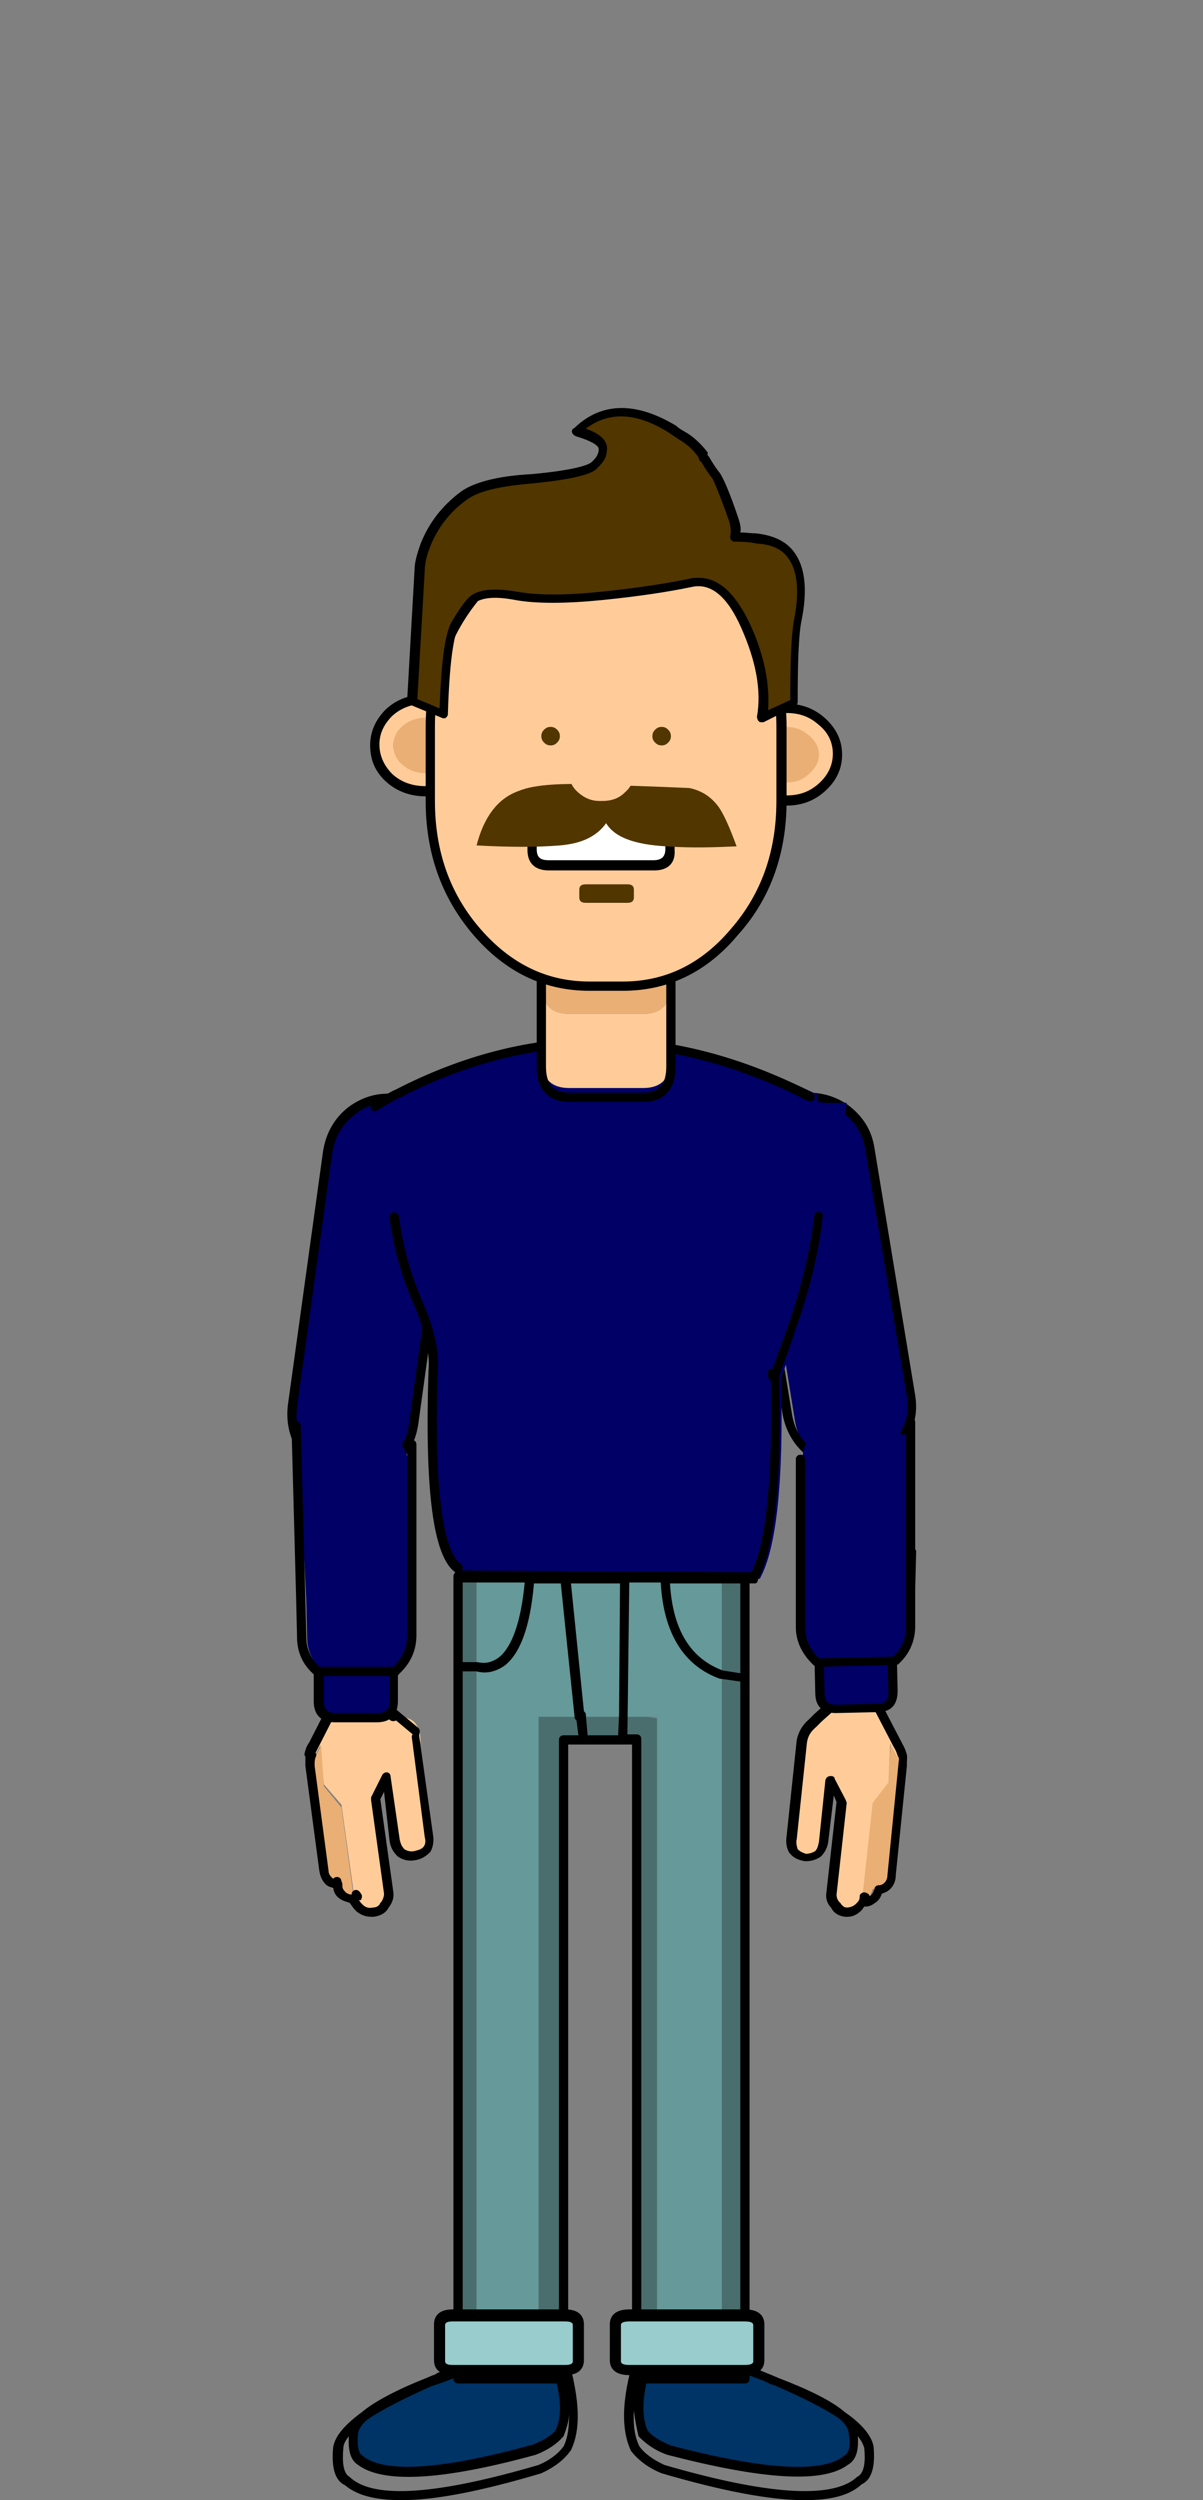 <?xml version="1.0" encoding="utf-8"?>
<!-- Generator: Adobe Illustrator 22.0.1, SVG Export Plug-In . SVG Version: 6.00 Build 0)  -->
<!DOCTYPE svg PUBLIC "-//W3C//DTD SVG 1.1//EN" "http://www.w3.org/Graphics/SVG/1.1/DTD/svg11.dtd">
<svg version="1.1" id="Layer_1" xmlns="http://www.w3.org/2000/svg" xmlns:xlink="http://www.w3.org/1999/xlink" x="0px" y="0px"
	 viewBox="0 0 130 270" style="enable-background:new 0 0 130 270;" xml:space="preserve">
<rect x="0" y="0" width="130" height="270" fill="#808080" stroke="none"/>
<style type="text/css">
	.st0{fill:#000066;}
	.st1{fill:#FFCC99;}
	.st2{fill:#EAAF75;}
	.st3{fill:#FFFFFF;}
	.st4{fill:#513600;}
	.st5{fill:#003366;}
	.st6{fill:#4A6E6E;}
	.st7{fill:#669999;}
	.st8{fill:#99CCCC;}
</style>
<title>steffan</title>
<desc>Created with Sketch.</desc>
<g>
	<path class="st0" d="M47.3,120.8c-1.1-1.5-2.5-2.3-4.2-2.6s-3.4,0.2-4.8,1.3c-1.4,1.2-2.3,2.6-2.5,4.5L32,151.3
		c-0.3,1.8,0.1,3.5,1.2,4.9c1.1,1.5,2.5,2.4,4.3,2.6s3.4-0.2,4.8-1.4c1.5-1.1,2.3-2.6,2.6-4.4l3.6-27.2
		C48.8,123.9,48.3,122.3,47.3,120.8z"/>
	<path d="M38.2,160.1c-0.3,0-0.7,0-1-0.1c-1.9-0.3-3.5-1.2-4.7-2.9c-1.2-1.6-1.6-3.4-1.4-5.3l3.8-27.4c0.3-2,1.2-3.6,2.7-4.8
		c1.6-1.2,3.4-1.7,5.3-1.4l0,0c1.9,0.3,3.5,1.2,4.7,2.8c1.2,1.6,1.7,3.4,1.4,5.4l-3.8,27.4c-0.3,2-1.2,3.6-2.8,4.8
		C41.2,159.6,39.7,160.1,38.2,160.1z M41.9,119.1c-1.3,0-2.5,0.4-3.6,1.3c-1.4,1.1-2.1,2.4-2.4,4.1l-3.8,27.4
		c-0.2,1.7,0.1,3.2,1.2,4.6c1,1.4,2.4,2.2,4,2.5c1.7,0.2,3.1-0.2,4.5-1.2s2.2-2.4,2.4-4.1l3.8-27.4c0.2-1.7-0.2-3.2-1.2-4.7
		c-1-1.4-2.3-2.2-4-2.4l0,0C42.5,119.1,42.2,119.1,41.9,119.1z"/>
	<path class="st1" d="M45.5,188.5l-0.1-1.1c-0.1-0.6-0.3-1.1-0.7-1.5c-0.4-0.3-0.8-0.4-1.2-0.5l0.7,0.8
		C44.9,186.9,45.4,187.6,45.5,188.5z M33.6,189.7c-0.2,1,0.1,0.6,1-1.2l0.4,4.2l1.9,2.2l1.4,10l0.1,0.2c0.1,0.4,0.3,0.7,0.6,0.9
		c0.5,0.4,0.9,0.5,1.5,0.4s1-0.3,1.2-0.8c0.3-0.4,0.5-0.8,0.4-1.3l-1.4-9.9l1.2-2.3l0.9,6.7c0.1,0.5,0.3,1,0.7,1.3
		c0.5,0.3,0.9,0.4,1.5,0.3c0.5-0.1,1-0.3,1.3-0.6c0.3-0.4,0.4-0.9,0.3-1.4L45.1,188c-0.1-0.7-0.6-1.4-1.2-1.9l-0.7-0.6l-3-2.4
		c-1.2-0.9-2.3-0.6-3.4,0.7l-2.6,4.9C33.8,189,33.6,189.3,33.6,189.7z"/>
	<path class="st2" d="M34.7,188.5c-0.9,1.9-1.3,2.3-1,1.3c-0.2,0.3-0.2,0.7-0.2,1.2l1.6,11.6c0.1,0.5,0.3,0.9,0.6,1.2
		c0.3,0.2,0.7,0.4,1.1,0.4c-0.1-0.1-0.1-0.2-0.1-0.4c0,0.1,0,0.3,0.1,0.4c0.1,0.4,0.3,0.7,0.6,1c0.3,0.2,0.7,0.3,1,0.4l-0.1-0.2
		l-1.4-10.2l-1.9-2.3L34.7,188.5z"/>
	<path d="M40.1,207c-0.6,0-1.1-0.2-1.6-0.6c-0.3-0.3-0.5-0.6-0.7-0.9c-0.3-0.1-0.7-0.2-1-0.4c-0.5-0.3-0.7-0.7-0.8-1.2
		c-0.3-0.1-0.6-0.2-0.8-0.4c-0.4-0.4-0.6-0.9-0.7-1.5L33,190.7c0-0.4,0-0.7,0-1c-0.1-0.1-0.1-0.2-0.1-0.3c0.1-0.4,0.2-0.8,0.5-1.2
		l2.4-4.7l0.1-0.1c1.6-2,3.2-1.3,3.9-0.8l1.8,1.5c0.2-0.1,0.4-0.1,0.6,0l3,2.5c0.2,0.2,0.2,0.4,0.1,0.7v0.2l1.5,10.7
		c0.1,0.6,0,1.3-0.3,1.8c-0.5,0.5-1,0.8-1.7,0.9c-0.6,0.1-1.2,0-1.8-0.4l-0.1-0.1c-0.4-0.4-0.7-0.9-0.8-1.6l-0.6-5.3l-0.4,0.8
		l1.4,10c0.1,0.6-0.1,1.2-0.5,1.7c-0.3,0.6-0.9,0.9-1.6,1C40.3,207,40.2,207,40.1,207z M38.8,205.2c0.1,0.2,0.2,0.3,0.4,0.5
		c0.3,0.3,0.7,0.4,1.1,0.3c0.4,0,0.7-0.2,0.8-0.5l0.1-0.1c0.2-0.3,0.3-0.6,0.3-0.9l-1.4-10.1c0-0.1,0-0.2,0-0.3l1.2-2.4
		c0.1-0.2,0.3-0.3,0.5-0.3s0.4,0.2,0.4,0.4l1,6.9c0.1,0.4,0.2,0.7,0.5,1c0.3,0.2,0.7,0.3,1.1,0.2c0.4-0.1,0.8-0.2,1-0.5
		s0.2-0.6,0.1-1l-1.4-10.8c0-0.1,0-0.2,0.1-0.3l-1.8-1.5c-0.2,0.1-0.4,0.1-0.6,0l-2.9-2.4c-0.6-0.4-1.4-0.8-2.5,0.6l-2.4,4.7
		c-0.1,0.2-0.2,0.4-0.3,0.6c0.1,0.1,0.1,0.3,0,0.5s-0.1,0.5-0.1,0.9l1.5,11.3c0,0.4,0.2,0.6,0.4,0.8l0.1,0.1
		c0.1-0.1,0.2-0.2,0.4-0.2c0.3,0,0.5,0.2,0.5,0.5c0.1,0.1,0.1,0.3,0.1,0.4v0.1c0,0.3,0.2,0.5,0.4,0.7c0.2,0.1,0.3,0.2,0.6,0.2l0,0
		c0-0.3,0.2-0.5,0.5-0.5c0.2,0,0.4,0.2,0.5,0.4c0.2,0.2,0.1,0.5,0,0.7H38.8z"/>
	<path class="st0" d="M34.5,183.7c0,1.2,0.6,1.8,1.8,1.8h4.5c1.2,0,1.8-0.6,1.8-1.8v-4.4c0-1.2-0.6-1.8-1.8-1.8h-4.5
		c-1.2,0-1.8,0.6-1.8,1.8V183.7z"/>
	<path d="M40.7,186h-4.5c-1.5,0-2.3-0.8-2.3-2.3v-4.4c0-1.5,0.8-2.3,2.3-2.3h4.5c1.5,0,2.3,0.8,2.3,2.3v4.4
		C43,185.2,42.2,186,40.7,186z M36.3,178c-0.9,0-1.3,0.4-1.3,1.3v4.4c0,0.9,0.4,1.3,1.3,1.3h4.5c0.9,0,1.3-0.4,1.3-1.3v-4.4
		c0-0.9-0.4-1.3-1.3-1.3H36.3z"/>
	<path class="st0" d="M44.4,168.8L44.4,168.8l-0.2-10.1c0-1.5-0.6-2.7-1.7-3.7c-1.2-1.1-2.5-1.6-4.1-1.5c-1.6,0-4.7-1.1-5.8,0
		c-0.7,0.7-0.7,5.8,0.3,15.3l0.2,4l0.1,4.1c0,1.4,0.6,2.6,1.7,3.6H43l0,0c1.1-1.1,1.6-2.3,1.6-3.8L44.4,168.8z"/>
	<path d="M42.7,181h-8.4c-0.1,0-0.2,0-0.3-0.1c-1.3-1.1-1.9-2.5-1.9-4.1l-0.1-4.2L31.5,154c0-0.3,0.2-0.5,0.5-0.5s0.5,0.2,0.5,0.5
		l0.6,22.8c0,1.3,0.5,2.3,1.4,3.2h8c1-1,1.5-2.1,1.5-3.4V156c0-0.3,0.2-0.5,0.5-0.5s0.5,0.2,0.5,0.5v20.6c0,1.6-0.6,3-1.9,4.2
		C43.1,180.9,42.9,181,42.7,181z"/>
	<path class="st0" d="M82.6,121.3c1-1.5,2.4-2.4,4.2-2.7c1.8-0.3,3.4,0.1,4.9,1.2s2.3,2.6,2.6,4.4l4.4,27.2c0.3,1.8-0.1,3.5-1.1,5
		c-1.1,1.5-2.5,2.4-4.2,2.7c-1.8,0.3-3.4-0.1-4.8-1.3c-1.5-1.1-2.4-2.5-2.7-4.4l-4.4-27.2C81.2,124.6,81.5,122.9,82.6,121.3z"/>
	<path d="M91.8,158.9c-1.5,0-2.9-0.5-4.2-1.4c-1.6-1.1-2.6-2.7-3-4.6l-4.4-26.7c-0.3-1.9,0.1-3.7,1.3-5.3c1.2-1.6,2.7-2.5,4.7-2.8
		l0,0c1.9-0.3,3.8,0.1,5.4,1.2c1.6,1.2,2.6,2.7,2.9,4.7l4.4,26.7c0.3,1.9-0.1,3.7-1.3,5.3c-1.2,1.6-2.8,2.6-4.7,2.9
		C92.6,158.9,92.2,158.9,91.8,158.9z M86.3,119c-1.7,0.3-3,1.1-4,2.5s-1.4,2.9-1.1,4.6l4.4,26.7c0.3,1.7,1.1,3,2.5,3.9
		c1.4,1,2.9,1.4,4.7,1.1c1.7-0.3,3-1.1,4.1-2.5c1-1.4,1.4-2.9,1.1-4.5l-4.5-26.7c-0.3-1.7-1.1-3-2.5-4S88.1,118.7,86.3,119L86.3,119
		z"/>
	<path class="st2" d="M97.7,190.1c0.1-0.5,0-0.9-0.2-1.3c0.3,1.1-0.1,0.6-1.2-1.3L96,192l-2.1,2.4l-1.4,10.8v0.3
		c0.4,0,0.8-0.2,1.1-0.4c0.4-0.3,0.6-0.7,0.7-1.1c0.1-0.1,0.1-0.2,0.1-0.4c0,0.1,0,0.3-0.1,0.4c0.5,0,0.9-0.2,1.2-0.4
		c0.4-0.3,0.5-0.7,0.6-1.2L97.7,190.1z"/>
	<path class="st1" d="M87.8,186.3l0.7-0.8c-0.4,0-0.9,0.2-1.2,0.5c-0.4,0.4-0.6,0.9-0.7,1.5l-0.1,1
		C86.6,187.7,87.1,186.9,87.8,186.3z M94.4,183.6c-1.1-1.3-2.1-1.5-3.2-0.6l-2.8,2.5l-0.6,0.6c-0.6,0.6-1,1.2-1.1,1.9l-1.2,10.5
		c-0.1,0.5,0,1,0.2,1.4c0.4,0.4,0.8,0.6,1.3,0.6s0.9-0.1,1.3-0.3c0.3-0.3,0.5-0.8,0.6-1.3l0.7-6.7l1.2,2.3l-1.1,9.9
		c0,0.5,0.1,0.9,0.4,1.2c0.2,0.5,0.6,0.7,1.1,0.8s0.9-0.1,1.4-0.5c0.3-0.3,0.5-0.6,0.6-0.9v-0.2l1.1-10.1l1.7-2.2l0.2-4.2
		c0.9,1.8,1.3,2.2,1,1.2c-0.1-0.3-0.2-0.7-0.5-1.1L94.4,183.6z"/>
	<path d="M91.6,207c-0.1,0-0.2,0-0.3,0c-0.7-0.1-1.2-0.4-1.5-1c-0.4-0.4-0.6-1-0.5-1.6l1.1-9.8l-0.3-0.7l-0.6,5
		c-0.1,0.7-0.4,1.2-0.8,1.6c-0.6,0.4-1.1,0.5-1.7,0.5c-0.6-0.1-1.2-0.3-1.6-0.8l-0.1-0.1c-0.3-0.5-0.4-1.1-0.3-1.8l1.1-10.4
		c0.2-0.9,0.6-1.6,1.3-2.2l0.6-0.6l2.8-2.5c0.8-0.6,2.3-1.4,4,0.6l0.1,0.1l2.5,4.8c0.2,0.4,0.4,0.7,0.5,1.1c0.2,0.4,0.1,0.8,0.1,1.2
		v0.3l-1.2,11.8c0,0.6-0.2,1.1-0.6,1.5c-0.3,0.3-0.6,0.4-0.9,0.5c-0.1,0.3-0.3,0.7-0.6,0.9c-0.4,0.3-0.7,0.5-1.2,0.5h-0.1
		c-0.1,0.1-0.2,0.3-0.3,0.4C92.6,206.8,92.1,207,91.6,207z M89.8,191.8c0.2,0,0.4,0.1,0.4,0.3l1.2,2.3c0,0.1,0.1,0.2,0.1,0.3
		l-1.1,9.9c0,0.3,0.1,0.6,0.3,0.8l0.1,0.1c0.2,0.3,0.4,0.5,0.7,0.5c0.3,0,0.7-0.1,1-0.4c0.2-0.2,0.4-0.4,0.4-0.7v-0.1
		c0-0.2,0.1-0.3,0.3-0.4c0.2-0.1,0.5,0,0.7,0.2l0.1,0.2l0.1-0.1c0.2-0.2,0.3-0.4,0.4-0.7c0-0.2,0.2-0.4,0.4-0.4
		c0.3,0,0.5-0.1,0.7-0.3s0.3-0.5,0.3-0.8l1.2-12.1c0-0.2,0.1-0.4,0-0.6l-0.1-0.2c-0.1-0.3-0.2-0.6-0.4-0.9l-2.5-4.8
		c-1.1-1.3-1.9-1-2.5-0.5l-2.8,2.5l-0.6,0.6c-0.6,0.5-0.9,1-1,1.7l-1.1,10.4c-0.1,0.4,0,0.8,0.1,1.1c0.3,0.3,0.6,0.4,0.9,0.5
		c0.3,0,0.7-0.1,1-0.3c0.2-0.2,0.3-0.5,0.4-1l0.7-6.7C89.3,192,89.4,191.8,89.8,191.8L89.8,191.8z"/>
	<path class="st0" d="M94.6,176.5l-4.4,0.1c-1.2,0-1.7,0.6-1.7,1.8l0.1,4.4c0,1.2,0.6,1.7,1.8,1.7l4.4-0.1c1.2,0,1.7-0.6,1.7-1.8
		l-0.1-4.4C96.4,177,95.8,176.5,94.6,176.5z"/>
	<path d="M90.3,185c-0.7,0-1.2-0.2-1.6-0.5c-0.4-0.4-0.6-0.9-0.6-1.7l-0.1-4.4c0-1.5,0.7-2.3,2.2-2.3l4.4-0.1c0.7,0,1.3,0.2,1.7,0.5
		c0.4,0.4,0.6,0.9,0.6,1.7l0.1,4.4c0,1.5-0.7,2.3-2.2,2.3L90.3,185L90.3,185z M94.7,177L94.7,177l-4.5,0.1c-0.9,0-1.2,0.4-1.2,1.3
		l0.1,4.4c0,0.4,0.1,0.8,0.3,1c0.2,0.2,0.5,0.3,1,0.3l4.4-0.1c0.9,0,1.2-0.4,1.2-1.3l-0.1-4.4c0-0.4-0.1-0.8-0.3-1
		C95.4,177.1,95.1,177,94.7,177z M94.6,176.5L94.6,176.5L94.6,176.5z"/>
	<path class="st0" d="M98.5,171.4L98.5,171.4v-4V171.4z M86.7,157.9c0-1.5,0.5-2.7,1.6-3.7c1.1-1.1,2.5-1.6,4-1.6s2.9,0.5,4,1.5
		c1.1,1.1,1.8,1.1,1.8,0v13.7l-0.1,4v4.1c0,1.4-0.5,2.6-1.6,3.6l-8.1,0.2l0,0c-1.1-1-1.7-2.3-1.7-3.7v-7.9h0.1L86.7,157.9z"/>
	<path d="M88.4,180c-0.1,0-0.3-0.1-0.4-0.1c-1.3-1.2-2-2.6-2-4.2v-8.1v-0.2v-9.8c0-0.3,0.2-0.5,0.5-0.5l0,0c0.3,0,0.5,0.2,0.5,0.5
		v10v0.2v7.9c0,1.3,0.5,2.4,1.5,3.4l8-0.2c1-0.9,1.4-2,1.4-3.3v-4.2l0,0v-17.8c0-0.3,0.2-0.5,0.5-0.5s0.5,0.2,0.5,0.5v13.7
		c0.1,0.1,0.1,0.2,0.1,0.3l-0.1,4l0,0v4c0,1.6-0.6,3-1.8,4.1c-0.1,0.1-0.2,0.1-0.3,0.1L88.4,180L88.4,180z"/>
	<path class="st0" d="M91,121.7c0.2-0.9,0.4-1.8,0.5-2.6h-3.2v-0.9c-15.4-7.5-30.4-7.5-45.2-0.2c0,0-0.8,0.4-2.4,1.3l2.3,4.6
		l-0.9,2.2c-2.6-1.2-3.8-1.6-3.7-1.3c2.8,4.4,4.3,6.7,4.3,7c0.4,3.2,1.2,6.2,2.4,9c1.3,3.1,1.9,5.7,1.7,7.7
		c-0.4,12.7,0.5,19.8,2.7,21.3v0.5l32.6,0.2c1.8-3.2,2.6-10.5,2.3-21.8v-0.3l0,0c0,0.1,0,0.2,0,0.3c0.2-0.3,0.8-2.1,2-5.5
		c1.5-4.2,2.4-8.1,2.8-11.6C89.3,131.3,89.9,128,91,121.7z"/>
	<path d="M81.6,171L81.6,171l-32.1-0.3c-0.3,0-0.5-0.2-0.5-0.5c0-0.1,0.1-0.3,0.2-0.4c-2.4-1.7-3.3-8.8-2.9-21.7
		c0.2-2-0.4-4.5-1.7-7.5c-1.2-2.8-2.1-5.9-2.5-9.1c0-0.3,0.2-0.5,0.4-0.6c0.3,0,0.5,0.2,0.6,0.4c0.4,3.1,1.2,6.1,2.4,8.9
		c1.4,3.1,2,5.8,1.8,7.9c-0.5,15.4,1.1,19.8,2.5,20.8c0.2,0.2,0.3,0.4,0.1,0.7l31.3,0.2c1.6-3.2,2.3-10.2,2.1-20.7
		c-0.2-0.1-0.3-0.3-0.3-0.5c0-0.1,0-0.3,0-0.4c0-0.3,0.2-0.4,0.5-0.4l0,0c0.2-0.6,0.7-2,1.8-5c1.4-4.2,2.3-8.1,2.7-11.5
		c0-0.3,0.3-0.5,0.5-0.4c0.3,0,0.5,0.3,0.4,0.5c-0.4,3.6-1.3,7.5-2.8,11.8c-1.3,3.9-1.8,5.1-1.9,5.4c0.3,11.4-0.5,18.6-2.3,22
		C81.9,170.9,81.7,171,81.6,171z M40.5,120c-0.2,0-0.3-0.1-0.4-0.2c-0.1-0.2-0.1-0.5,0.2-0.7c1.4-0.9,2.1-1.3,2.4-1.4
		c14.7-7.6,29.8-7.5,45.1,0.3c0.2,0.1,0.3,0.4,0.2,0.7c-0.1,0.2-0.4,0.3-0.7,0.2c-14.9-7.7-29.8-7.8-44.2-0.3H43
		c-0.1,0.1-0.6,0.3-2.2,1.3L40.5,120z"/>
	<path class="st1" d="M69.5,117.5c2,0,3-1.1,3-3.2v-7.7c-0.1,1.9-1.1,2.9-3,2.9h-8c-1.9,0-2.9-1-3-3v7.8c0,2.1,1,3.2,3,3.2
		C61.5,117.5,69.5,117.5,69.5,117.5z"/>
	<path class="st2" d="M69.5,91.5h-8c-2,0-3,1.1-3,3.2v11.8c0.1,2,1.1,3,3,3h8c1.9,0,2.9-1,3-2.9V94.7C72.5,92.6,71.5,91.5,69.5,91.5
		z"/>
	<path d="M69.5,119h-8c-1.6,0-3.5-0.7-3.5-3.8V94.8c0-3.2,1.9-3.8,3.5-3.8h8c1.6,0,3.5,0.7,3.5,3.8v20.4C73,118.3,71.1,119,69.5,119
		z M61.5,92c-1.7,0-2.5,0.9-2.5,2.8v20.4c0,1.9,0.8,2.8,2.5,2.8h8c1.7,0,2.5-0.9,2.5-2.8V94.8c0-1.9-0.8-2.8-2.5-2.8H61.5z"/>
	<rect x="53" y="95.1" transform="matrix(0.949 -0.316 0.316 0.949 -27.44 21.923)" class="st1" width="1.8" height="1"/>
	<path class="st1" d="M85,76.5c-1.5,0-2.8,0.5-3.9,1.5c-1,1-1.6,2.1-1.6,3.5s0.5,2.6,1.6,3.6s2.4,1.5,3.9,1.5s2.8-0.5,3.8-1.5
		c1.1-1,1.7-2.2,1.7-3.6S89.9,79,88.8,78C87.8,77,86.5,76.5,85,76.5z"/>
	<path class="st2" d="M82.5,79.4c-0.7,0.6-1,1.3-1,2.1s0.3,1.5,1,2.1s1.5,0.9,2.5,0.9s1.8-0.3,2.4-0.9c0.7-0.6,1.1-1.3,1.1-2.1
		s-0.4-1.5-1.1-2.1s-1.5-0.9-2.4-0.9S83.2,78.8,82.5,79.4z"/>
	<path d="M85,87c-1.6,0-3.1-0.5-4.3-1.6C79.5,84.3,79,83,79,81.5s0.6-2.8,1.7-3.9c1.2-1.1,2.6-1.6,4.3-1.6c1.6,0,3,0.5,4.2,1.6
		S91,80,91,81.5s-0.6,2.8-1.8,3.9C88,86.5,86.6,87,85,87z M85,77c-1.4,0-2.6,0.4-3.6,1.3c-0.9,0.9-1.4,1.9-1.4,3.1s0.5,2.3,1.4,3.2
		c1,0.9,2.2,1.3,3.6,1.3s2.5-0.4,3.5-1.3s1.5-2,1.5-3.2s-0.5-2.3-1.5-3.1C87.5,77.4,86.4,77,85,77z"/>
	<path class="st1" d="M42.1,77c-1,1-1.6,2.1-1.6,3.5s0.5,2.6,1.6,3.6s2.4,1.5,3.9,1.5s2.8-0.5,3.8-1.5c1.1-1,1.7-2.2,1.7-3.6
		S50.9,78,49.8,77c-1.1-1-2.4-1.5-3.8-1.5C44.5,75.5,43.2,76,42.1,77z M42.5,80.5c0-0.8,0.4-1.5,1.2-2.1s1.7-0.9,2.8-0.9
		s2,0.3,2.8,0.9s1.2,1.3,1.2,2.1s-0.4,1.5-1.2,2.1s-1.7,0.9-2.8,0.9s-2-0.3-2.8-0.9S42.5,81.3,42.5,80.5z"/>
	<path class="st2" d="M43.5,78.4c-0.7,0.6-1,1.3-1,2.1s0.3,1.5,1,2.1s1.5,0.9,2.5,0.9s1.8-0.3,2.4-0.9c0.7-0.6,1.1-1.3,1.1-2.1
		s-0.4-1.5-1.1-2.1c-0.7-0.6-1.5-0.9-2.4-0.9S44.2,77.8,43.5,78.4z"/>
	<path d="M46,86c-1.6,0-3.1-0.5-4.3-1.6S40,82,40,80.5s0.6-2.8,1.7-3.9c1.2-1.1,2.6-1.6,4.3-1.6c1.6,0,3,0.5,4.2,1.6S52,79,52,80.5
		s-0.6,2.8-1.8,3.9S47.6,86,46,86z M46,76c-1.4,0-2.6,0.4-3.6,1.3c-0.9,0.9-1.4,1.9-1.4,3.1s0.5,2.3,1.4,3.2c1,0.9,2.2,1.3,3.6,1.3
		c1.4,0,2.5-0.4,3.5-1.3s1.5-2,1.5-3.2s-0.5-2.3-1.5-3.1C48.5,76.4,47.4,76,46,76z"/>
	<path class="st1" d="M67.3,58.5h-3.6c-4.7,0-8.8,1.9-12.2,5.8c-3.3,3.9-5,8.6-5,14.2v8c0,5.5,1.7,10.2,5,14.1
		c3.4,3.9,7.4,5.9,12.2,5.9h3.6c4.7,0,8.8-2,12.1-5.9c3.4-3.9,5.1-8.6,5.1-14.1v-8c0-5.5-1.7-10.2-5.1-14.2
		C76.1,60.4,72.1,58.5,67.3,58.5z"/>
	<path d="M67.3,107h-3.6c-4.9,0-9.1-2-12.6-6.1c-3.4-4-5.1-8.8-5.1-14.4v-8c0-5.6,1.7-10.5,5.1-14.5c3.5-4,7.7-6,12.6-6h3.6
		c4.9,0,9.1,2,12.5,6S85,72.9,85,78.5v8c0,5.6-1.7,10.5-5.2,14.4C76.4,105,72.2,107,67.3,107z M63.7,59c-4.6,0-8.5,1.9-11.8,5.6
		c-3.2,3.8-4.9,8.5-4.9,13.8v8.1c0,5.4,1.6,10,4.9,13.8c3.3,3.8,7.2,5.7,11.8,5.7h3.6c4.6,0,8.5-1.9,11.7-5.7
		c3.3-3.8,4.9-8.4,4.9-13.8v-8c0-5.4-1.7-10-4.9-13.8c-3.2-3.7-7.2-5.6-11.7-5.6L63.7,59L63.7,59z"/>
	<path class="st3" d="M70.7,87.5H59.3c-1.2,0-1.8,0.6-1.8,1.7v2.5c0,1.2,0.6,1.7,1.8,1.7h11.3c1.2,0,1.8-0.6,1.8-1.7v-2.5
		C72.5,88.1,71.9,87.5,70.7,87.5z"/>
	<path d="M70.7,94H59.3c-1.5,0-2.3-0.8-2.3-2.2v-2.5c0-1.4,0.8-2.2,2.3-2.2h11.3c1.5,0,2.3,0.8,2.3,2.2v2.5C73,93.2,72.2,94,70.7,94
		z M59.3,88c-0.9,0-1.3,0.4-1.3,1.2v2.5c0,0.9,0.4,1.2,1.3,1.2h11.3c0.9,0,1.3-0.4,1.3-1.2v-2.5c0-0.9-0.4-1.2-1.3-1.2H59.3z"/>
	<path class="st4" d="M51.5,91.3c3.6,0.2,6.6,0.2,9,0s4-1,5-2.4c0.9,1.5,3,2.3,6.5,2.5c2.8,0.2,5.3,0.1,7.6,0
		c-0.7-1.9-1.3-3.3-1.9-4.2c-0.8-1.1-1.8-1.8-3.2-2.1c-4.8-0.2-7.7-0.3-8.5-0.3c-5-0.3-8.2-0.1-9.9,0.6
		C53.8,86.2,52.3,88.2,51.5,91.3z"/>
	<path class="st1" d="M67.5,85.6c0.7-0.6,1-1.3,1-2.1l0,0h-7l0,0c0,0.8,0.3,1.5,1,2.1s1.4,0.9,2.3,0.9h0.3
		C66.1,86.5,66.9,86.2,67.5,85.6z"/>
	<path class="st4" d="M67.8,95.5h-4.5c-0.5,0-0.7,0.2-0.7,0.6v0.8c0,0.4,0.2,0.6,0.7,0.6h4.5c0.5,0,0.7-0.2,0.7-0.6v-0.8
		C68.5,95.7,68.3,95.5,67.8,95.5z"/>
	<path class="st4" d="M86.2,67c1.1-5.6-0.4-8.5-4.5-8.9C80.9,58,80.2,58,79.5,58c0.1-0.5,0.1-1.1-0.1-1.8c-0.9-2.6-1.5-4.2-1.9-4.7
		s-0.8-1.1-1.2-1.8c-0.1-0.1-0.2-0.2-0.2-0.4c-0.6-0.8-1.2-1.5-2-2c-0.5-0.3-0.8-0.6-1.1-0.8c-4.1-2.6-7.5-2.6-10.3,0
		c-0.1,0.1-0.2,0.1-0.2,0.1c1.8,0.5,2.8,1.1,2.8,1.8c0,0.4-0.1,0.8-0.3,1.2c-0.2,0.3-0.4,0.5-0.7,0.7c-0.8,0.6-2.9,1-6.5,1.3
		s-6.1,0.9-7.4,1.8c-1.9,1.4-3.3,3.1-4.1,5.2c-0.4,1.1-0.6,2-0.6,2.7l-1.2,14.5l3.4,1.4c0.2-5.5,0.6-8.8,1.3-10
		c0.9-1.4,1.5-2.2,1.7-2.4c0.9-0.7,2.5-0.8,4.7-0.4s5.3,0.4,9.3,0s7.1-0.9,9.5-1.4s4.4,1,6,4.7c1.6,3.6,2.2,6.9,1.7,9.8l3.5-1.6
		C85.8,71.5,85.9,68.6,86.2,67z"/>
	<path d="M82.3,78c-0.1,0-0.2,0-0.3-0.1c-0.1-0.1-0.2-0.3-0.2-0.5c0.5-2.8-0.1-6-1.7-9.6c-1.5-3.4-3.3-4.9-5.4-4.4l0,0
		c-2.4,0.5-5.6,1-9.6,1.4s-7.2,0.4-9.4,0c-2.1-0.4-3.5-0.3-4.4,0.3c-0.1,0.1-0.4,0.3-1.6,2.3c-0.5,0.7-1.1,3-1.3,9.7
		c0,0.2-0.1,0.3-0.2,0.4c-0.1,0.1-0.3,0.1-0.5,0l-3.4-1.4C44.1,76,44,75.8,44,75.6l0.8-14.1c0-0.8,0.3-1.8,0.7-2.9
		c0.9-2.2,2.3-4,4.3-5.5c1.4-1,3.9-1.7,7.7-1.9c4.3-0.4,5.8-0.9,6.3-1.2c0.3-0.2,0.4-0.4,0.6-0.6c0.2-0.3,0.3-0.6,0.3-0.9
		c0-0.2-0.2-0.7-2.5-1.4c-0.2-0.1-0.4-0.3-0.4-0.5s0.1-0.3,0.3-0.4l0.1-0.1c2.9-2.7,6.6-2.7,10.9-0.1c0.3,0.3,0.7,0.5,1.2,0.8
		c0.8,0.5,1.6,1.3,2.2,2.1c-0.1,0.2,0,0.3,0,0.3l0.1,0.1c0.4,0.7,0.8,1.3,1.2,1.8c0.4,0.6,1.1,2.2,2,4.9c0.2,0.6,0.3,1.1,0.2,1.5
		c0.6,0,1.1,0.1,1.7,0.1c1.8,0.2,3.2,0.8,4.1,2c1.2,1.6,1.5,4.1,0.8,7.5c-0.3,1.5-0.4,4.5-0.4,8.7c0,0.2-0.1,0.4-0.3,0.5L82.5,78
		H82.3z M75.5,62.4c2.2,0,4,1.7,5.6,5.1c1.5,3.3,2.1,6.4,1.9,9.2l2.4-1.1c0-4.2,0.1-7,0.4-8.6c0.6-3.1,0.4-5.3-0.6-6.7
		c-0.7-1-1.8-1.5-3.4-1.6c-1-0.2-1.7-0.2-2.4-0.2c-0.2,0-0.3-0.1-0.4-0.2c-0.1-0.1-0.1-0.3-0.1-0.4c0.1-0.4,0.1-0.9-0.1-1.6
		c-1.1-3.1-1.6-4.2-1.8-4.6c-0.4-0.5-0.8-1.1-1.2-1.8c-0.2-0.1-0.3-0.3-0.3-0.5c-0.5-0.7-1.1-1.3-1.9-1.8c-0.5-0.3-0.9-0.6-1.2-0.8
		c-3.6-2.3-6.6-2.4-9.1-0.5c1.5,0.5,2.2,1.2,2.3,2c0,0.6-0.1,1.1-0.4,1.5c-0.2,0.3-0.5,0.6-0.8,0.9c-0.5,0.4-1.8,1-6.8,1.5
		c-3.5,0.3-5.9,0.8-7.2,1.8c-1.8,1.3-3.1,3-3.9,5c-0.4,1-0.6,1.9-0.6,2.6l-0.8,13.9l2.4,1c0.2-5.2,0.6-8.3,1.4-9.5
		c1.2-2,1.7-2.4,1.9-2.6c1-0.8,2.7-0.9,5.1-0.5c2.2,0.4,5.2,0.4,9.1,0s7.1-0.9,9.5-1.4C74.8,62.4,75.1,62.4,75.5,62.4z M74.6,63
		L74.6,63L74.6,63z"/>
	<path class="st4" d="M60.2,80.2c0.2-0.2,0.3-0.4,0.3-0.7s-0.1-0.5-0.3-0.7c-0.2-0.2-0.4-0.3-0.7-0.3s-0.5,0.1-0.7,0.3
		c-0.2,0.2-0.3,0.4-0.3,0.7s0.1,0.5,0.3,0.7c0.2,0.2,0.4,0.3,0.7,0.3S60,80.4,60.2,80.2z"/>
	<path class="st4" d="M72.2,80.2c0.2-0.2,0.3-0.4,0.3-0.7s-0.1-0.5-0.3-0.7c-0.2-0.2-0.4-0.3-0.7-0.3s-0.5,0.1-0.7,0.3
		c-0.2,0.2-0.3,0.4-0.3,0.7s0.1,0.5,0.3,0.7c0.2,0.2,0.4,0.3,0.7,0.3S72,80.4,72.2,80.2z"/>
	<path class="st5" d="M91.4,261.3c-1.4-1.2-3.8-2.5-7.3-3.8C87.2,258.8,89.7,260.1,91.4,261.3z M70.4,253.6c0,0.1,0,0.2,0,0.4
		c-1.5,3.9-1.7,6.8-0.8,8.7c0.6,0.7,1.5,1.3,2.7,1.8c10.2,2.6,16.6,3,19.2,1.2c0.8-0.3,1-1.3,0.8-2.9c-0.1-0.6-0.5-1.2-1.2-1.8
		c-1.7-1.1-4.1-2.3-7.1-3.6c-0.4-0.1-0.8-0.3-1.2-0.5C76.6,254.5,72.5,253.5,70.4,253.6z"/>
	<path d="M86.9,270c-3.7,0-8.9-1-15.4-2.9c-1.5-0.6-2.6-1.5-3.3-2.4c-1.2-2.5-1-6.2,0.7-11.3V253c0-0.3,0.2-0.5,0.5-0.5
		c2.4-0.2,6.8,1,13.5,3.8l0,0l0,0c0.2,0.1,0.3,0.1,0.5,0.2s0.5,0.2,0.7,0.3c3.4,1.3,5.8,2.5,7.2,3.7c1.9,1.3,2.9,2.6,3.1,3.7
		c0.2,2.2-0.2,3.6-1.3,4.1C91.8,269.5,89.8,270,86.9,270z M68.5,260.3c-0.1,1.6,0.1,2.9,0.6,3.9c0.5,0.7,1.4,1.4,2.7,2
		c11,3.2,18,3.7,20.7,1.4l0.1-0.1c0.9-0.4,0.9-1.9,0.8-3.1c-0.1-0.4-0.3-0.8-0.7-1.3c0.1,1.6-0.2,2.6-1.1,3.1
		c-2.7,2-9.1,1.6-19.5-1.1c-1.4-0.5-2.3-1.2-3-1.9l-0.1-0.1C68.8,262.2,68.6,261.3,68.5,260.3z M70,262.5c0.5,0.6,1.3,1.1,2.5,1.6
		c9.9,2.6,16.2,3,18.6,1.2l0.1-0.1c0.7-0.3,0.7-1.5,0.5-2.5c0-0.4-0.4-1-1-1.5c-1.6-1.1-4-2.3-7-3.6c-0.4-0.1-0.8-0.3-1.2-0.5
		c-5.6-2.1-9.5-3.1-11.7-3.2v0.1C69.4,258,69.2,260.8,70,262.5z"/>
	<path class="st5" d="M46.2,257.4c-3.4,1.4-5.8,2.7-7.1,3.8C40.7,260.1,43.1,258.8,46.2,257.4z M59.7,254c0-0.1,0-0.3,0-0.4
		c-2-0.1-6.1,0.9-12.2,3.2c-0.4,0.2-0.8,0.3-1.2,0.5c-3,1.3-5.4,2.5-7,3.6c-0.7,0.6-1.1,1.2-1.2,1.8c-0.2,1.6,0.1,2.6,0.8,2.9
		c2.5,1.9,8.8,1.5,18.8-1.2c1.2-0.5,2.1-1.1,2.7-1.7C61.4,260.8,61.1,257.9,59.7,254z"/>
	<path d="M43.4,270c-2.8,0-4.8-0.5-6.1-1.6c-1.1-0.5-1.5-1.9-1.3-4.1c0.2-1.2,1.2-2.4,3.1-3.8c1.3-1.1,3.7-2.4,7-3.7
		c0.2-0.1,0.5-0.2,0.7-0.3c0.1,0,0.3-0.1,0.4-0.2c6.6-2.8,10.9-4,13.3-3.8c0.3,0,0.5,0.2,0.5,0.5v0.4c1.6,5.1,1.9,8.7,0.7,11.2
		c-0.7,1-1.7,1.8-3.2,2.5C52.1,269,47.1,270,43.4,270z M37.7,263.1c-0.4,0.5-0.6,0.9-0.6,1.3c-0.1,1.2-0.1,2.7,0.7,3.1l0.1,0.1
		c2.6,2.3,9.4,1.8,20.3-1.4c1.2-0.5,2.1-1.2,2.7-2c0.5-1,0.6-2.2,0.6-3.7c0,1-0.3,1.8-0.6,2.6l-0.1,0.1c-0.6,0.7-1.6,1.4-2.9,1.9
		c-10.2,2.8-16.5,3.1-19.2,1.1C37.9,265.7,37.6,264.7,37.7,263.1z M46.6,257.7c-2.9,1.3-5.3,2.5-6.9,3.6c-0.6,0.5-0.9,1-1,1.4
		c-0.1,1-0.1,2.2,0.5,2.5l0.1,0.1c2.4,1.8,8.5,1.4,18.3-1.3c1-0.4,1.9-0.9,2.4-1.5c0.9-1.7,0.6-4.5-0.8-8.3v-0.1
		c-2.1,0-5.9,1.1-11.4,3.2l0,0C47.4,257.4,47,257.6,46.6,257.7z"/>
	<path class="st6" d="M80.5,181l-2.5-0.3v75.8h2.5V181z M78,180.8l2.5,0.3v-10.6H78V180.8z M71.6,185.7l-16.5-3.1l12.2,5.5h1.6v68.4
		h3.8v-70.8H71.6z M58.1,185.1v71.4h2.7v-68.4H68v-2.4L58.1,185.1z M51.5,179.5l-2,0.8v76.2h2V179.5z M51.5,170.5h-2v10.1l2-0.8
		V170.5z"/>
	<path class="st7" d="M71.9,170.5c0.3,5.4,2.3,8.8,6.1,10.1v-10.1H71.9z M51.5,170.5v9.5c3.2,0.7,5-2.5,5.6-9.5H51.5z M62.7,185.4
		h4.6l0.2-14.6l-0.2,14.6H71v71.1h7v-75.9c-3.9-1.3-1.3-4.4-1.5-9.8l-15.3-0.3L62.7,185.4z M61.2,170.5h-8.9
		c-0.6,6.8,2.5,9.8-0.8,9.2v76.8h6.7v-71.1h4.5L61.2,170.5z"/>
	<path d="M80.5,257.4H68.8c-0.3,0-0.5-0.2-0.5-0.5v-68.5h-6.9v68.5c0,0.3-0.2,0.5-0.5,0.5H49.5c-0.3,0-0.5-0.2-0.5-0.5v-86.4
		c0-0.3,0.2-0.5,0.5-0.5h22.4l0,0l0,0h8.6c0.3,0,0.5,0.2,0.5,0.5v10.7l0,0v75.7C81,257.2,80.8,257.4,80.5,257.4z M69.3,256.4H80
		v-74.8l-2.1-0.3h-0.1c-3.9-1.4-6.1-4.9-6.4-10.4H68l-0.2,16.4h1c0.3,0,0.5,0.2,0.5,0.5V256.4z M58.1,256.4h2.3v-68.5
		c0-0.3,0.2-0.5,0.5-0.5h1.6l-0.2-1.6c-0.1-0.1-0.2-0.2-0.2-0.3L60.6,171h-2.9c-0.4,4.7-1.5,7.6-3.2,8.9c-0.9,0.6-1.9,0.9-3,0.6H50
		v75.9H58.1z M63.5,187.4h3.3l0,0l0.1-2.4l0.1-14h-5.3l1.4,13.8c0.1,0.1,0.2,0.2,0.2,0.3L63.5,187.4L63.5,187.4z M78.1,180.4
		l1.9,0.3V171h-7.6C72.7,176,74.6,179.1,78.1,180.4z M50,179.5h1.5h0.1c0.9,0.2,1.6,0,2.3-0.5c1.4-1.1,2.4-3.8,2.8-8.1H50
		C50,170.9,50,179.5,50,179.5z"/>
	<path class="st8" d="M81,250.1H68c-1,0-1.5,0.3-1.5,1v3.9c0,0.6,0.5,1,1.5,1h12.9c1,0,1.5-0.3,1.5-1v-3.9
		C82.5,250.4,82,250.1,81,250.1z"/>
	<path d="M80.5,256.5H68c-1.9,0-2.1-1.1-2.1-1.6V251c0-0.5,0.2-1.6,2.1-1.6h12.5c1.9,0,2.1,1.1,2.1,1.6v3.9
		C82.6,255.4,82.4,256.5,80.5,256.5z M68,250.7c-0.9,0-0.9,0.3-0.9,0.4v3.9c0,0.1,0,0.4,0.9,0.4h12.5c0.9,0,0.9-0.3,0.9-0.4v-3.9
		c0-0.1,0-0.4-0.9-0.4H68z"/>
	<path class="st8" d="M61.1,250.1H48.9c-0.9,0-1.4,0.3-1.4,1v3.9c0,0.6,0.5,1,1.4,1h12.2c0.9,0,1.4-0.3,1.4-1v-3.9
		C62.5,250.4,62,250.1,61.1,250.1z"/>
	<path d="M61.1,256.5H48.9c-1.8,0-2-1.1-2-1.6V251c0-0.5,0.2-1.6,2-1.6h12.2c1.8,0,2,1.1,2,1.6v3.9
		C63.1,255.4,62.9,256.5,61.1,256.5z M48.9,250.7c-0.8,0-0.8,0.3-0.8,0.4v3.9c0,0.1,0,0.4,0.8,0.4h12.2c0.8,0,0.8-0.3,0.8-0.4v-3.9
		c0-0.1,0-0.4-0.8-0.4H48.9z"/>
</g>
</svg>
